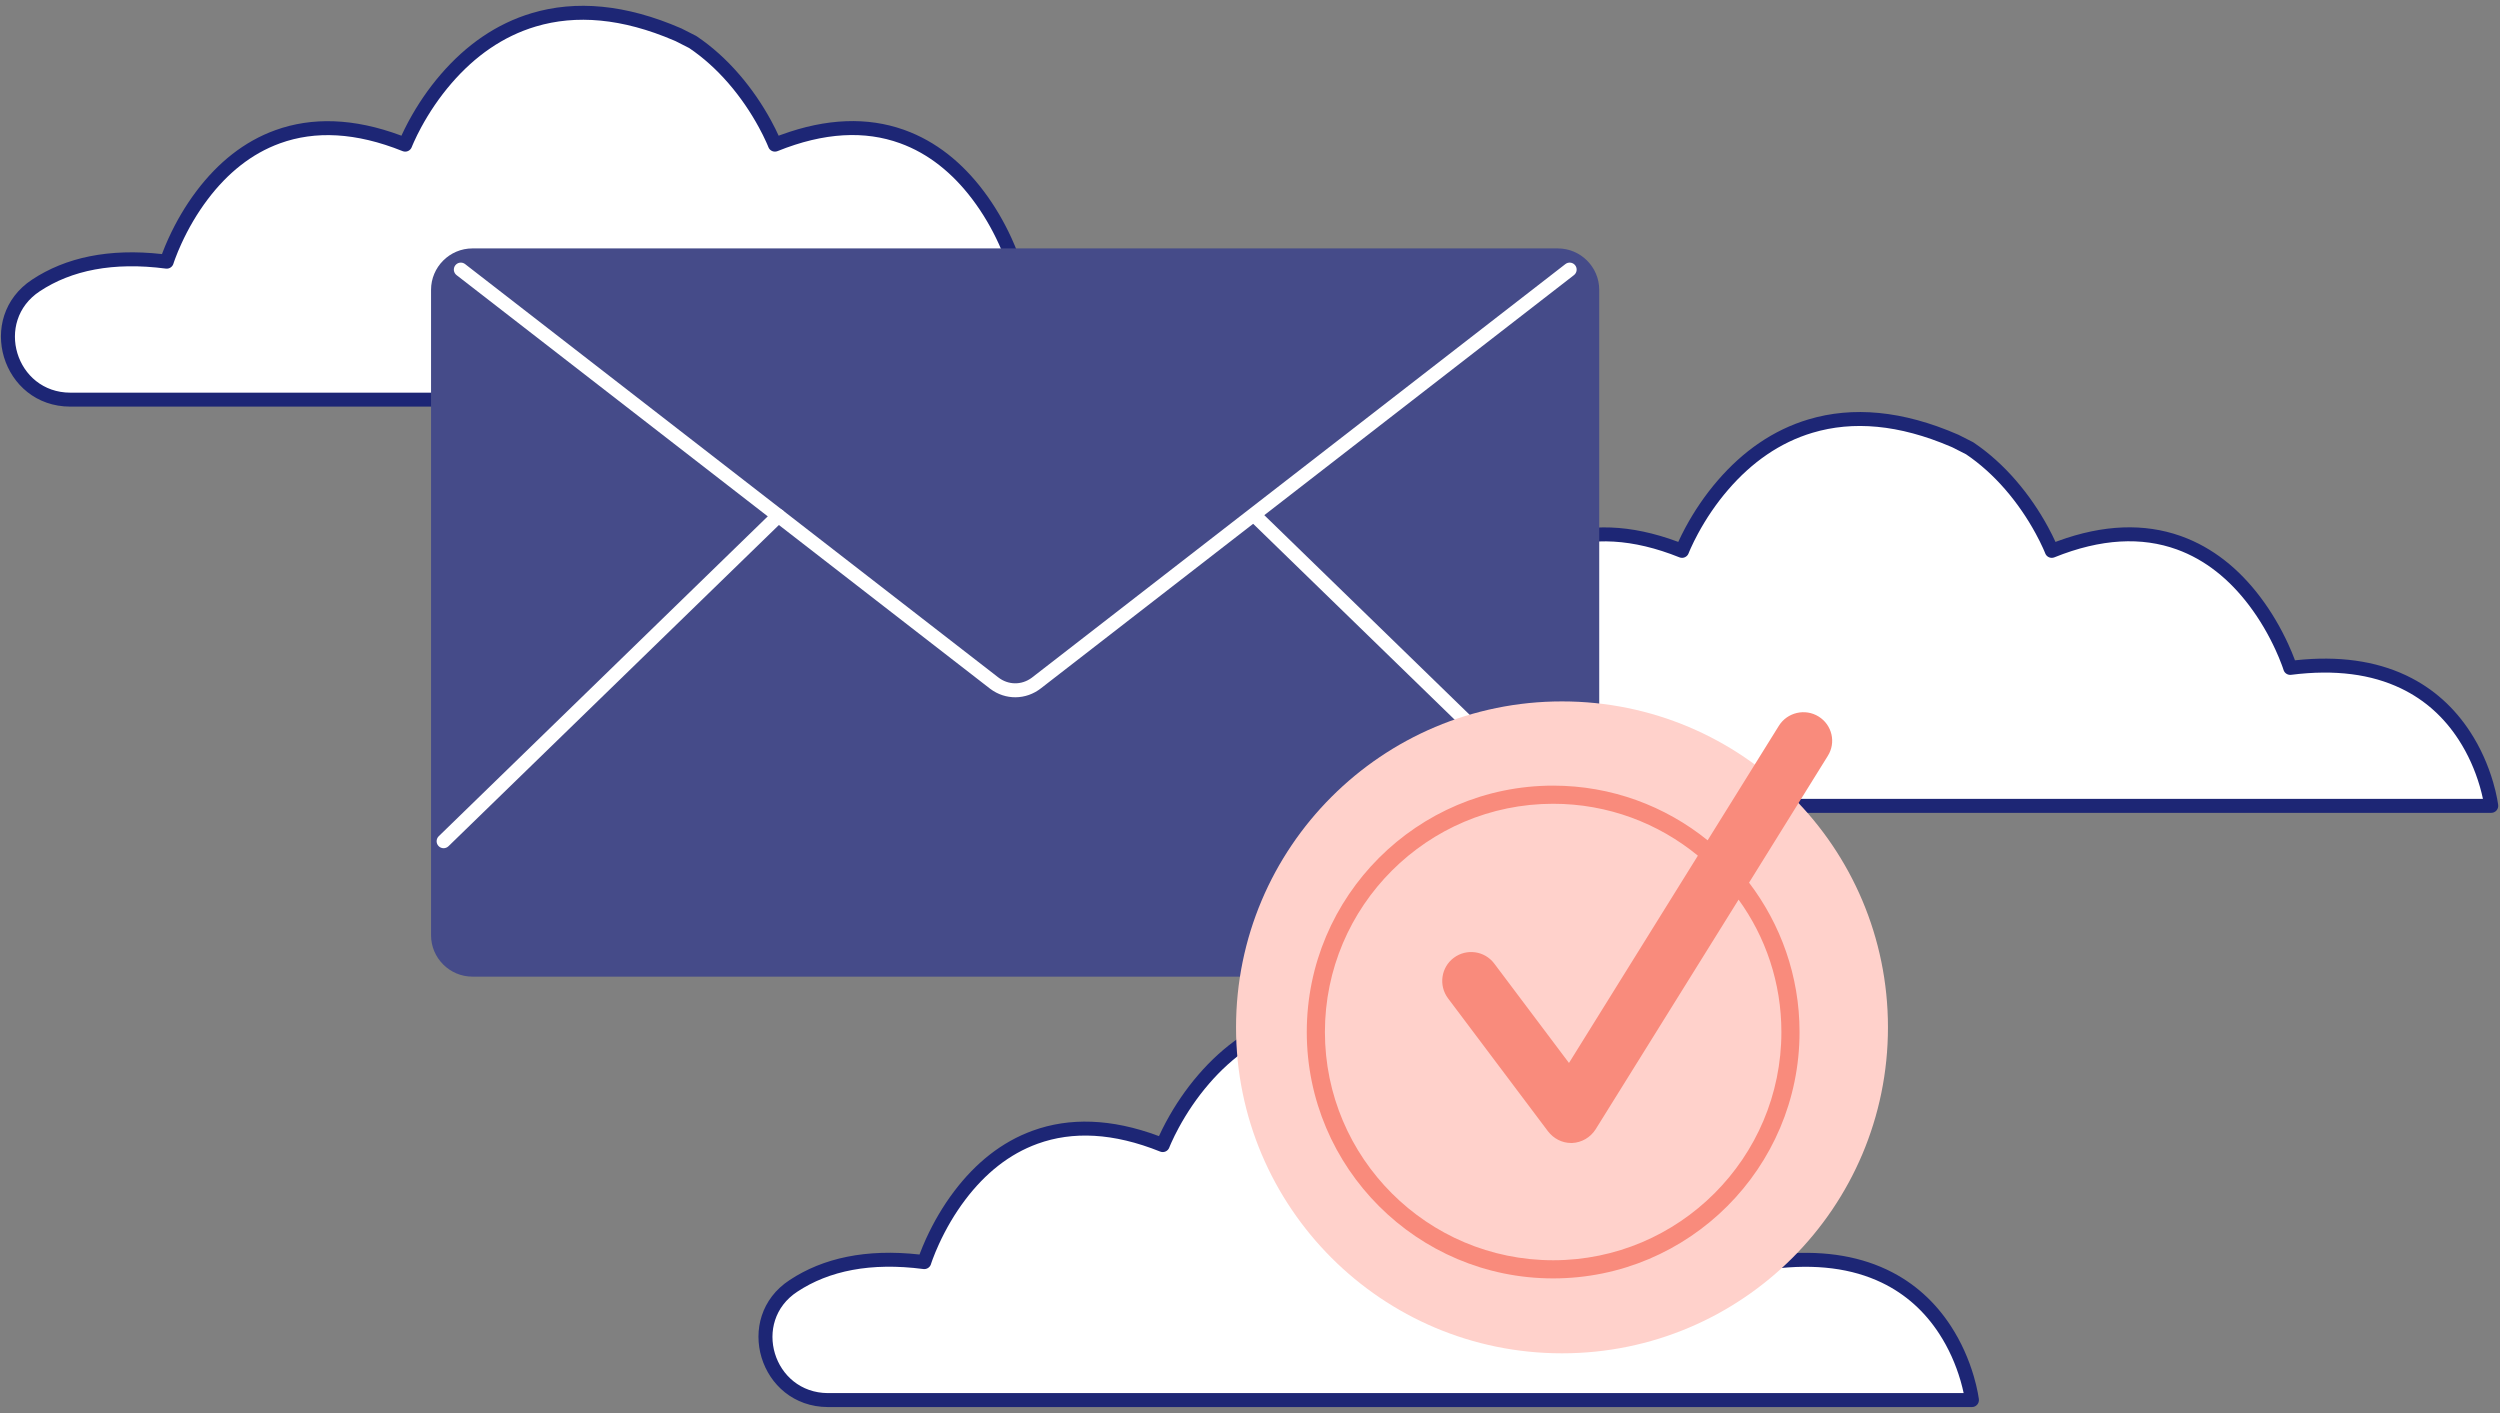 <svg width="230" height="130" viewBox="0 0 230 130" fill="none" xmlns="http://www.w3.org/2000/svg">
<rect x="0" y="0" width="230" height="130" fill="#808080" stroke="none"/>
<path fill-rule="evenodd" clip-rule="evenodd" d="M3.31 26.258C6.029 24.459 9.903 23.368 15.34 24.074C15.34 24.074 20.712 6.651 37.28 13.308C37.28 13.308 44.151 -4.758 62.43 3.205L63.736 3.868C69.044 7.443 71.292 13.308 71.292 13.308C87.838 6.629 93.232 24.074 93.232 24.074C110.013 21.934 111.725 36.767 111.725 36.767H6.478C0.806 36.767 -1.441 29.383 3.31 26.258Z" fill="white"/>
<path fill-rule="evenodd" clip-rule="evenodd" d="M48.926 1.207C45.643 2.186 42.867 4.158 40.566 6.823C39.388 8.187 38.41 9.647 37.619 11.107L37.537 11.259C37.322 11.663 37.135 12.043 36.974 12.393L36.933 12.484L36.881 12.465C32.543 10.852 28.694 10.759 25.327 11.977C22.448 13.018 20.053 14.965 18.099 17.546C17.052 18.929 16.198 20.408 15.52 21.888L15.45 22.042C15.266 22.451 15.107 22.836 14.972 23.191L14.903 23.375L14.9 23.374C9.994 22.828 6.023 23.694 2.956 25.722C-2.323 29.194 0.164 37.409 6.478 37.409H111.725C112.109 37.409 112.407 37.075 112.363 36.694L112.351 36.599C112.334 36.479 112.306 36.308 112.265 36.092C112.177 35.631 112.054 35.12 111.893 34.57C111.432 33.001 110.747 31.433 109.792 29.965C108.357 27.761 106.44 25.985 103.978 24.803L103.844 24.74C101.066 23.441 97.709 22.944 93.732 23.369L93.668 23.376L93.648 23.322C93.487 22.887 93.287 22.405 93.05 21.886C92.371 20.406 91.516 18.926 90.468 17.542C88.513 14.958 86.116 13.01 83.237 11.968L83.114 11.924C79.82 10.767 76.068 10.862 71.854 12.404L71.637 12.484L71.654 12.522C71.46 12.093 71.225 11.617 70.946 11.105C70.152 9.645 69.169 8.185 67.987 6.821C66.826 5.48 65.53 4.302 64.095 3.336C64.073 3.321 64.05 3.308 64.027 3.296L62.721 2.632L62.687 2.616C57.555 0.381 52.969 0.002 48.926 1.207ZM62.157 3.786L63.408 4.422L63.377 4.401C64.714 5.301 65.926 6.403 67.017 7.662C68.134 8.951 69.065 10.335 69.818 11.719C70.081 12.202 70.303 12.65 70.484 13.051L70.571 13.247C70.598 13.308 70.622 13.365 70.644 13.418L70.692 13.538C70.821 13.873 71.199 14.038 71.532 13.903C75.843 12.163 79.577 12.009 82.8 13.176C85.423 14.125 87.628 15.918 89.444 18.317C90.431 19.621 91.24 21.021 91.882 22.422C92.107 22.911 92.294 23.365 92.445 23.771L92.518 23.97C92.533 24.011 92.546 24.05 92.559 24.088L92.618 24.264C92.71 24.562 93.003 24.751 93.313 24.711C97.373 24.194 100.717 24.662 103.422 25.961C105.661 27.036 107.403 28.65 108.715 30.666C109.597 32.021 110.233 33.476 110.661 34.932L110.704 35.084C110.79 35.384 110.862 35.671 110.922 35.941L110.962 36.125H6.478C1.436 36.125 -0.549 29.565 3.663 26.794C6.572 24.87 10.406 24.081 15.257 24.711C15.555 24.75 15.837 24.578 15.941 24.3L15.993 24.142L16.032 24.03C16.053 23.971 16.076 23.907 16.101 23.84L16.126 23.771C16.277 23.365 16.464 22.912 16.688 22.423C17.328 21.023 18.137 19.624 19.123 18.321C20.937 15.924 23.141 14.134 25.764 13.184C28.988 12.018 32.725 12.17 37.04 13.904C37.374 14.038 37.752 13.872 37.88 13.536L37.928 13.416L37.975 13.306C38.008 13.228 38.045 13.143 38.087 13.05C38.267 12.649 38.487 12.201 38.748 11.718C39.497 10.335 40.425 8.952 41.538 7.663C43.689 5.171 46.266 3.341 49.293 2.438C52.993 1.335 57.214 1.668 62.008 3.722L62.157 3.786Z" fill="#1D2675"/>
<path fill-rule="evenodd" clip-rule="evenodd" d="M73.004 118.298C75.723 116.5 79.597 115.408 85.034 116.114C85.034 116.114 90.406 98.691 106.974 105.348C106.974 105.348 113.844 87.282 132.124 95.245L133.43 95.908C138.738 99.483 140.986 105.348 140.986 105.348C157.531 98.67 162.925 116.114 162.925 116.114C179.707 113.974 181.419 128.807 181.419 128.807H76.172C70.5 128.786 68.252 121.401 73.004 118.298Z" fill="white"/>
<path fill-rule="evenodd" clip-rule="evenodd" d="M118.62 93.248C115.336 94.227 112.561 96.198 110.259 98.863C109.081 100.227 108.103 101.687 107.313 103.147L107.231 103.299C107.016 103.703 106.828 104.083 106.668 104.433L106.626 104.524L106.574 104.505C102.236 102.892 98.387 102.799 95.021 104.017C92.142 105.059 89.746 107.005 87.793 109.586C86.745 110.969 85.891 112.449 85.213 113.928L85.144 114.082C84.96 114.491 84.801 114.876 84.665 115.231L84.596 115.415L84.593 115.415C79.687 114.869 75.716 115.734 72.65 117.762C67.37 121.21 69.857 129.426 76.169 129.45L181.419 129.45C181.803 129.45 182.101 129.115 182.057 128.734L182.044 128.639C182.028 128.519 182 128.348 181.958 128.132C181.87 127.671 181.748 127.16 181.586 126.61C181.125 125.041 180.44 123.473 179.485 122.005C178.051 119.801 176.133 118.026 173.671 116.843L173.537 116.78C170.759 115.481 167.402 114.984 163.425 115.409L163.362 115.416L163.342 115.362C163.18 114.928 162.981 114.445 162.743 113.927C162.064 112.446 161.209 110.966 160.161 109.582C158.206 106.998 155.809 105.05 152.931 104.008L152.807 103.964C149.513 102.808 145.761 102.902 141.547 104.444L141.33 104.524L141.348 104.562C141.154 104.133 140.918 103.657 140.64 103.145C139.845 101.685 138.863 100.225 137.681 98.861C136.519 97.52 135.224 96.343 133.788 95.376C133.766 95.361 133.744 95.348 133.72 95.336L132.415 94.672L132.38 94.656C127.248 92.421 122.663 92.042 118.62 93.248ZM131.851 95.826L133.102 96.462L133.071 96.441C134.407 97.341 135.62 98.443 136.71 99.702C137.827 100.992 138.759 102.376 139.512 103.759C139.775 104.242 139.996 104.69 140.177 105.091L140.265 105.287C140.291 105.349 140.315 105.406 140.337 105.458L140.386 105.578C140.514 105.913 140.893 106.078 141.226 105.943C145.536 104.204 149.271 104.05 152.494 105.216C155.116 106.165 157.321 107.958 159.137 110.357C160.125 111.661 160.934 113.062 161.576 114.462C161.8 114.951 161.987 115.405 162.139 115.811L162.211 116.01C162.226 116.051 162.24 116.09 162.253 116.128L162.312 116.304C162.404 116.602 162.697 116.791 163.006 116.752C167.067 116.234 170.41 116.702 173.115 118.001C175.354 119.076 177.097 120.69 178.409 122.706C179.29 124.061 179.926 125.517 180.354 126.972L180.398 127.124C180.497 127.475 180.579 127.807 180.645 128.115L180.655 128.165L76.172 128.165C71.13 128.146 69.144 121.586 73.355 118.835C76.266 116.91 80.099 116.121 84.951 116.751C85.248 116.79 85.53 116.618 85.635 116.341L85.687 116.182L85.726 116.07C85.746 116.011 85.769 115.948 85.794 115.88L85.819 115.811C85.971 115.405 86.157 114.952 86.381 114.463C87.022 113.063 87.83 111.664 88.817 110.361C90.631 107.964 92.835 106.174 95.457 105.225C98.681 104.058 102.418 104.21 106.734 105.944C107.067 106.078 107.446 105.912 107.573 105.576L107.621 105.457L107.668 105.346C107.701 105.268 107.738 105.183 107.78 105.09C107.96 104.689 108.18 104.242 108.442 103.758C109.191 102.375 110.118 100.992 111.231 99.703C113.383 97.211 115.959 95.381 118.987 94.478C122.687 93.375 126.908 93.708 131.702 95.762L131.851 95.826Z" fill="#1D2675"/>
<path fill-rule="evenodd" clip-rule="evenodd" d="M120.78 63.63C123.498 61.832 127.372 60.741 132.809 61.447C132.809 61.447 138.182 44.023 154.749 50.68C154.749 50.68 161.62 32.615 179.899 40.577L181.205 41.241C186.513 44.816 188.761 50.68 188.761 50.68C205.307 44.002 210.701 61.447 210.701 61.447C227.482 59.306 229.194 74.14 229.194 74.14H123.969C118.275 74.14 116.028 66.755 120.78 63.63Z" fill="white"/>
<path fill-rule="evenodd" clip-rule="evenodd" d="M166.395 38.58C163.112 39.559 160.336 41.531 158.035 44.196C156.857 45.56 155.879 47.019 155.088 48.479L155.006 48.632C154.792 49.035 154.604 49.415 154.443 49.766L154.402 49.857L154.35 49.837C150.012 48.224 146.163 48.131 142.796 49.349C139.917 50.391 137.522 52.337 135.568 54.918C134.521 56.302 133.667 57.781 132.989 59.26L132.919 59.415C132.735 59.824 132.576 60.209 132.441 60.563L132.372 60.747L132.369 60.747C127.463 60.201 123.492 61.066 120.425 63.094C115.142 66.569 117.638 74.782 123.969 74.782H229.194C229.578 74.782 229.876 74.447 229.832 74.066L229.82 73.972C229.803 73.851 229.775 73.68 229.734 73.464C229.646 73.004 229.523 72.492 229.362 71.942C228.901 70.374 228.216 68.805 227.261 67.337C225.826 65.133 223.909 63.358 221.447 62.176L221.313 62.112C218.535 60.813 215.178 60.316 211.201 60.742L211.138 60.749L211.118 60.694C210.956 60.26 210.757 59.778 210.519 59.259C209.84 57.779 208.985 56.299 207.937 54.914C205.982 52.331 203.585 50.383 200.706 49.341L200.583 49.297C197.289 48.14 193.537 48.235 189.323 49.776L189.106 49.857L189.123 49.894C188.93 49.466 188.694 48.989 188.415 48.477C187.621 47.017 186.638 45.558 185.457 44.193C184.295 42.852 182.999 41.675 181.564 40.708C181.542 40.694 181.519 40.68 181.496 40.668L180.19 40.005L180.156 39.989C175.024 37.753 170.439 37.374 166.395 38.58ZM179.626 41.159L180.877 41.795L180.846 41.773C182.183 42.674 183.395 43.775 184.486 45.034C185.603 46.324 186.534 47.708 187.287 49.092C187.55 49.575 187.772 50.023 187.953 50.424L188.04 50.62C188.067 50.681 188.091 50.738 188.113 50.79L188.161 50.91C188.29 51.245 188.668 51.41 189.001 51.276C193.312 49.536 197.046 49.382 200.269 50.548C202.892 51.498 205.097 53.29 206.913 55.69C207.9 56.994 208.709 58.394 209.351 59.794C209.576 60.284 209.763 60.737 209.914 61.143L209.987 61.342C210.002 61.383 210.016 61.423 210.029 61.46L210.087 61.637C210.179 61.935 210.472 62.123 210.782 62.084C214.842 61.566 218.186 62.035 220.891 63.334C223.13 64.408 224.873 66.022 226.184 68.038C227.066 69.393 227.702 70.849 228.13 72.305L228.173 72.456C228.273 72.807 228.355 73.139 228.42 73.448L228.43 73.498L123.969 73.498C118.909 73.498 116.916 66.939 121.133 64.167C124.041 62.243 127.875 61.453 132.726 62.084C133.024 62.122 133.306 61.95 133.41 61.673L133.463 61.515L133.501 61.402C133.522 61.343 133.545 61.28 133.57 61.212L133.595 61.143C133.746 60.738 133.933 60.284 134.157 59.795C134.798 58.396 135.606 56.996 136.592 55.693C138.406 53.297 140.61 51.506 143.233 50.557C146.457 49.391 150.194 49.542 154.509 51.276C154.843 51.41 155.221 51.244 155.349 50.909L155.397 50.789L155.444 50.678C155.477 50.6 155.514 50.515 155.556 50.422C155.736 50.022 155.956 49.574 156.218 49.091C156.966 47.708 157.894 46.324 159.007 45.035C161.158 42.544 163.735 40.713 166.762 39.811C170.463 38.707 174.683 39.04 179.477 41.094L179.626 41.159Z" fill="#1D2675"/>
<path fill-rule="evenodd" clip-rule="evenodd" d="M143.319 89.851H43.466C41.368 89.851 39.656 88.139 39.656 86.041V26.664C39.656 24.567 41.368 22.854 43.466 22.854H143.319C145.416 22.854 147.129 24.567 147.129 26.664V86.041C147.129 88.139 145.416 89.851 143.319 89.851Z" fill="#454B89"/>
<path fill-rule="evenodd" clip-rule="evenodd" d="M144.017 24.295C144.297 24.077 144.701 24.128 144.918 24.409C145.127 24.678 145.088 25.061 144.835 25.284L144.804 25.31L95.768 63.323C94.38 64.407 92.508 64.424 91.108 63.376L91.04 63.324L42.002 25.31C41.722 25.092 41.671 24.689 41.888 24.409C42.097 24.139 42.478 24.082 42.756 24.271L42.789 24.295L91.829 62.311C92.755 63.035 93.982 63.049 94.922 62.353L94.979 62.309L144.017 24.295Z" fill="white"/>
<path fill-rule="evenodd" clip-rule="evenodd" d="M71.165 46.988C71.42 46.741 71.826 46.746 72.073 47.001C72.311 47.245 72.315 47.629 72.09 47.878L72.061 47.909L41.259 77.854C41.005 78.101 40.598 78.095 40.351 77.841C40.114 77.597 40.11 77.213 40.335 76.963L40.364 76.933L71.165 46.988Z" fill="white"/>
<path fill-rule="evenodd" clip-rule="evenodd" d="M114.989 47.001C115.227 46.757 115.611 46.742 115.866 46.959L115.897 46.988L146.699 76.933C146.953 77.18 146.959 77.587 146.712 77.841C146.474 78.085 146.09 78.1 145.835 77.882L145.803 77.854L115.002 47.909C114.748 47.662 114.742 47.255 114.989 47.001Z" fill="white"/>
<path fill-rule="evenodd" clip-rule="evenodd" d="M143.704 124.505C160.266 124.505 173.692 111.079 173.692 94.517C173.692 77.955 160.266 64.529 143.704 64.529C127.142 64.529 113.716 77.955 113.716 94.517C113.716 111.079 127.142 124.505 143.704 124.505Z" fill="#FFD1CB"/>
<path fill-rule="evenodd" clip-rule="evenodd" d="M167.313 65.921C166.071 65.15 164.423 65.535 163.653 66.777L157.103 77.308C153.207 74.161 148.263 72.278 142.89 72.278C130.39 72.278 120.223 82.445 120.223 94.945C120.223 107.446 130.39 117.613 142.89 117.613C155.391 117.613 165.558 107.446 165.558 94.945C165.558 89.787 163.824 85.035 160.913 81.204L168.148 69.559C168.94 68.318 168.554 66.691 167.313 65.921ZM163.888 94.945C163.888 106.525 154.47 115.943 142.89 115.943C131.31 115.943 121.892 106.525 121.892 94.945C121.892 83.365 131.31 73.947 142.89 73.947C147.942 73.947 152.587 75.745 156.204 78.721L144.346 97.792L137.475 88.652C136.597 87.475 134.928 87.24 133.75 88.117C132.573 88.995 132.338 90.664 133.215 91.842L142.419 104.085C142.933 104.749 143.704 105.155 144.538 105.155C144.581 105.155 144.624 105.155 144.645 105.155C145.523 105.113 146.315 104.642 146.786 103.914L159.95 82.766C162.433 86.191 163.888 90.407 163.888 94.945Z" fill="#F98B7C"/>
</svg>
